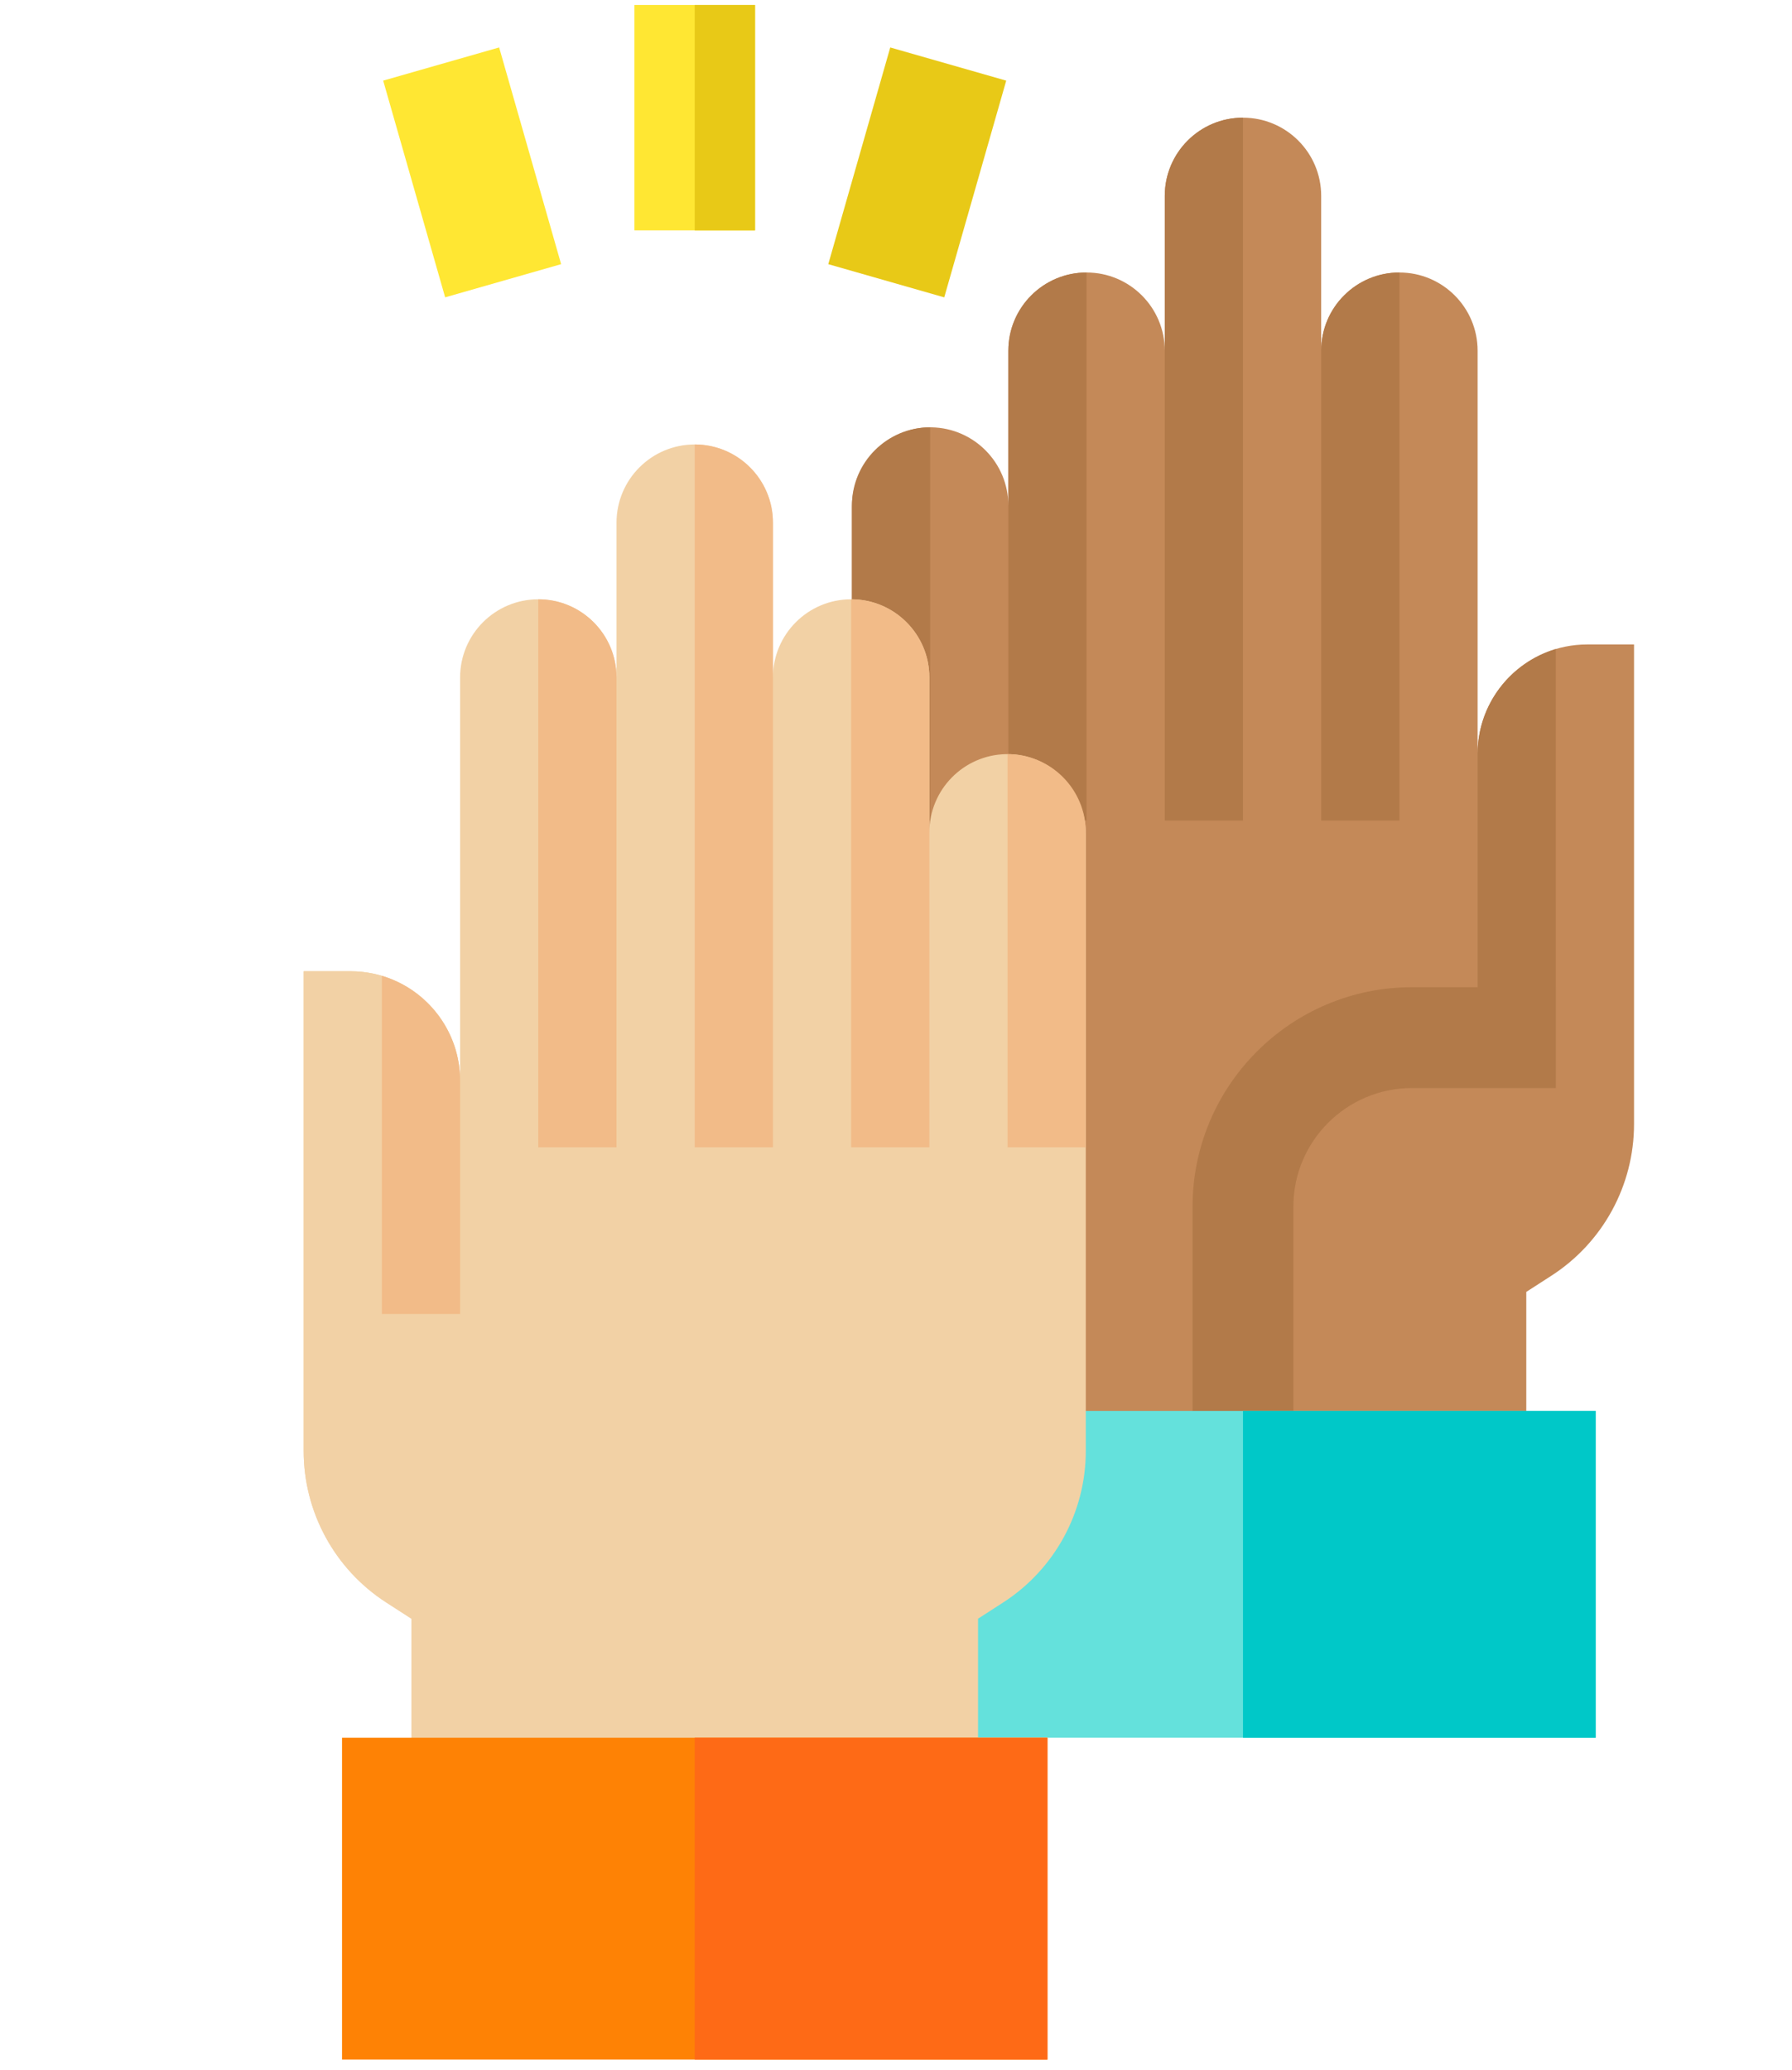 <?xml version="1.0" encoding="UTF-8" standalone="no"?><!DOCTYPE svg PUBLIC "-//W3C//DTD SVG 1.1//EN" "http://www.w3.org/Graphics/SVG/1.1/DTD/svg11.dtd"><svg width="100%" height="100%" viewBox="0 0 155 179" version="1.1" xmlns="http://www.w3.org/2000/svg" xmlns:xlink="http://www.w3.org/1999/xlink" xml:space="preserve" xmlns:serif="http://www.serif.com/" style="fill-rule:evenodd;clip-rule:evenodd;stroke-linejoin:round;stroke-miterlimit:2;"><rect id="Artboard4" x="0" y="0" width="154.202" height="178.091" style="fill:none;"/><clipPath id="_clip1"><rect x="0" y="0" width="154.202" height="178.091"/></clipPath><g clip-path="url(#_clip1)"><path d="M114.277,16.94l-0,13.388c-0,-3.736 3.028,-6.765 6.765,-6.765c3.736,0 6.765,3.029 6.765,6.765l-0,34.873c0.001,-5.233 4.244,-9.474 9.477,-9.474l4.053,-0l-0,41.473c-0,5.299 -2.69,10.235 -7.143,13.108l-2.177,1.404l0,24.42l-49.011,0l0,-24.42l-2.177,-1.404c-4.452,-2.873 -7.142,-7.809 -7.142,-13.108l-0,-53.35c-0,-3.794 3.104,-6.97 6.896,-6.898c3.676,0.071 6.634,3.072 6.634,6.764l-0,-13.388c-0,-3.736 3.028,-6.765 6.765,-6.765c3.736,-0 6.765,3.028 6.765,6.765l-0,-13.388c-0,-3.737 3.029,-6.765 6.765,-6.765c3.736,-0 6.765,3.028 6.765,6.765Z" style="fill:#c48958;fill-rule:nonzero;"/><g><path d="M114.277,30.328c-0,-3.736 3.028,-6.765 6.765,-6.765l-0,47.388l-6.765,-0l-0,-40.623Z" style="fill:#b27a49;fill-rule:nonzero;"/><path d="M87.217,30.328c-0,-3.736 3.028,-6.765 6.765,-6.765l-0,47.388l-6.765,-0l-0,-40.623Z" style="fill:#b27a49;fill-rule:nonzero;"/><path d="M73.687,43.717c-0,-3.736 3.029,-6.765 6.765,-6.765l-0,33.999l-6.765,-0l-0,-27.234Z" style="fill:#b27a49;fill-rule:nonzero;"/><path d="M100.747,16.94c-0,-3.736 3.028,-6.765 6.765,-6.765l-0,60.776l-6.765,-0l-0,-54.011Z" style="fill:#b27a49;fill-rule:nonzero;"/><path d="M134.572,85.366l-0,8.719l-12.449,0c-5.653,0 -10.252,4.599 -10.252,10.252l-0,31.795l-8.719,0l-0,-31.795c-0,-10.461 8.51,-18.971 18.97,-18.971l5.684,0l0,-20.165c0.001,-4.29 2.854,-7.912 6.765,-9.079l0.001,29.244Z" style="fill:#b27a49;fill-rule:nonzero;"/></g><rect x="77.005" y="122.004" width="61.017" height="28.258" style="fill:#64e1dc;"/><rect x="107.513" y="122.004" width="30.509" height="28.258" style="fill:#00c8c8;"/><path d="M53.326,45.198l-0,13.389c-0,-3.737 -3.029,-6.766 -6.765,-6.766c-3.737,0 -6.765,3.029 -6.765,6.766l-0,34.873c-0.002,-5.233 -4.245,-9.475 -9.478,-9.475l-4.052,0l-0,41.473c-0,5.299 2.69,10.235 7.143,13.108l2.176,1.404l0,24.42l49.011,0l0,-24.42l2.177,-1.404c4.453,-2.873 7.143,-7.809 7.143,-13.108l-0,-53.35c-0,-3.794 -3.104,-6.97 -6.897,-6.898c-3.675,0.071 -6.633,3.072 -6.633,6.764l-0,-13.388c-0,-3.736 -3.029,-6.765 -6.765,-6.765c-3.737,-0 -6.765,3.028 -6.765,6.765l-0,-13.388c-0,-3.736 -3.029,-6.765 -6.765,-6.765c-3.736,-0 -6.765,3.029 -6.765,6.765Z" style="fill:#f2d1a5;fill-rule:nonzero;"/><g><path d="M53.326,58.586c-0,-3.736 -3.029,-6.765 -6.765,-6.765l-0,47.388l6.765,0l-0,-40.623Z" style="fill:#f2bb88;fill-rule:nonzero;"/><path d="M80.386,58.586c-0,-3.736 -3.029,-6.765 -6.765,-6.765l-0,47.388l6.765,0l-0,-40.623Z" style="fill:#f2bb88;fill-rule:nonzero;"/><path d="M93.916,71.976c-0,-3.736 -3.029,-6.765 -6.765,-6.765l-0,33.998l6.765,0l-0,-27.233Z" style="fill:#f2bb88;fill-rule:nonzero;"/><path d="M66.856,45.198c-0,-3.736 -3.029,-6.765 -6.765,-6.765l-0,60.776l6.765,0l-0,-54.011Z" style="fill:#f2bb88;fill-rule:nonzero;"/></g><path d="M26.266,125.458c-0,5.299 2.69,10.235 7.143,13.108l2.176,1.404l0,24.42l49.011,0l0,-7.728l-44.8,-0l-0,-63.202c-0.002,-5.233 -4.245,-9.475 -9.478,-9.475l-4.052,0l-0,41.473Z" style="fill:#f2d1a5;fill-rule:nonzero;"/><path d="M33.031,84.381l0,29.244l6.765,-0l0,-20.166c-0.001,-4.289 -2.854,-7.911 -6.765,-9.078Z" style="fill:#f2bb88;fill-rule:nonzero;"/><rect x="29.584" y="150.262" width="61.017" height="28.258" style="fill:#fe8205;"/><rect x="60.089" y="150.262" width="30.509" height="28.258" style="fill:#fe6a16;"/><rect x="54.875" y="0.429" width="10.435" height="19.493" style="fill:#ffe733;"/><rect x="60.089" y="0.429" width="5.218" height="19.493" style="fill:#e8c917;"/><path d="M43.174,4.102l-10.031,2.87l5.36,18.739l10.032,-2.869l-5.361,-18.74Z" style="fill:#ffe733;"/><path d="M77.002,4.104l-5.36,18.739l10.031,2.87l5.361,-18.74l-10.032,-2.869Z" style="fill:#e8c917;"/></g></svg>